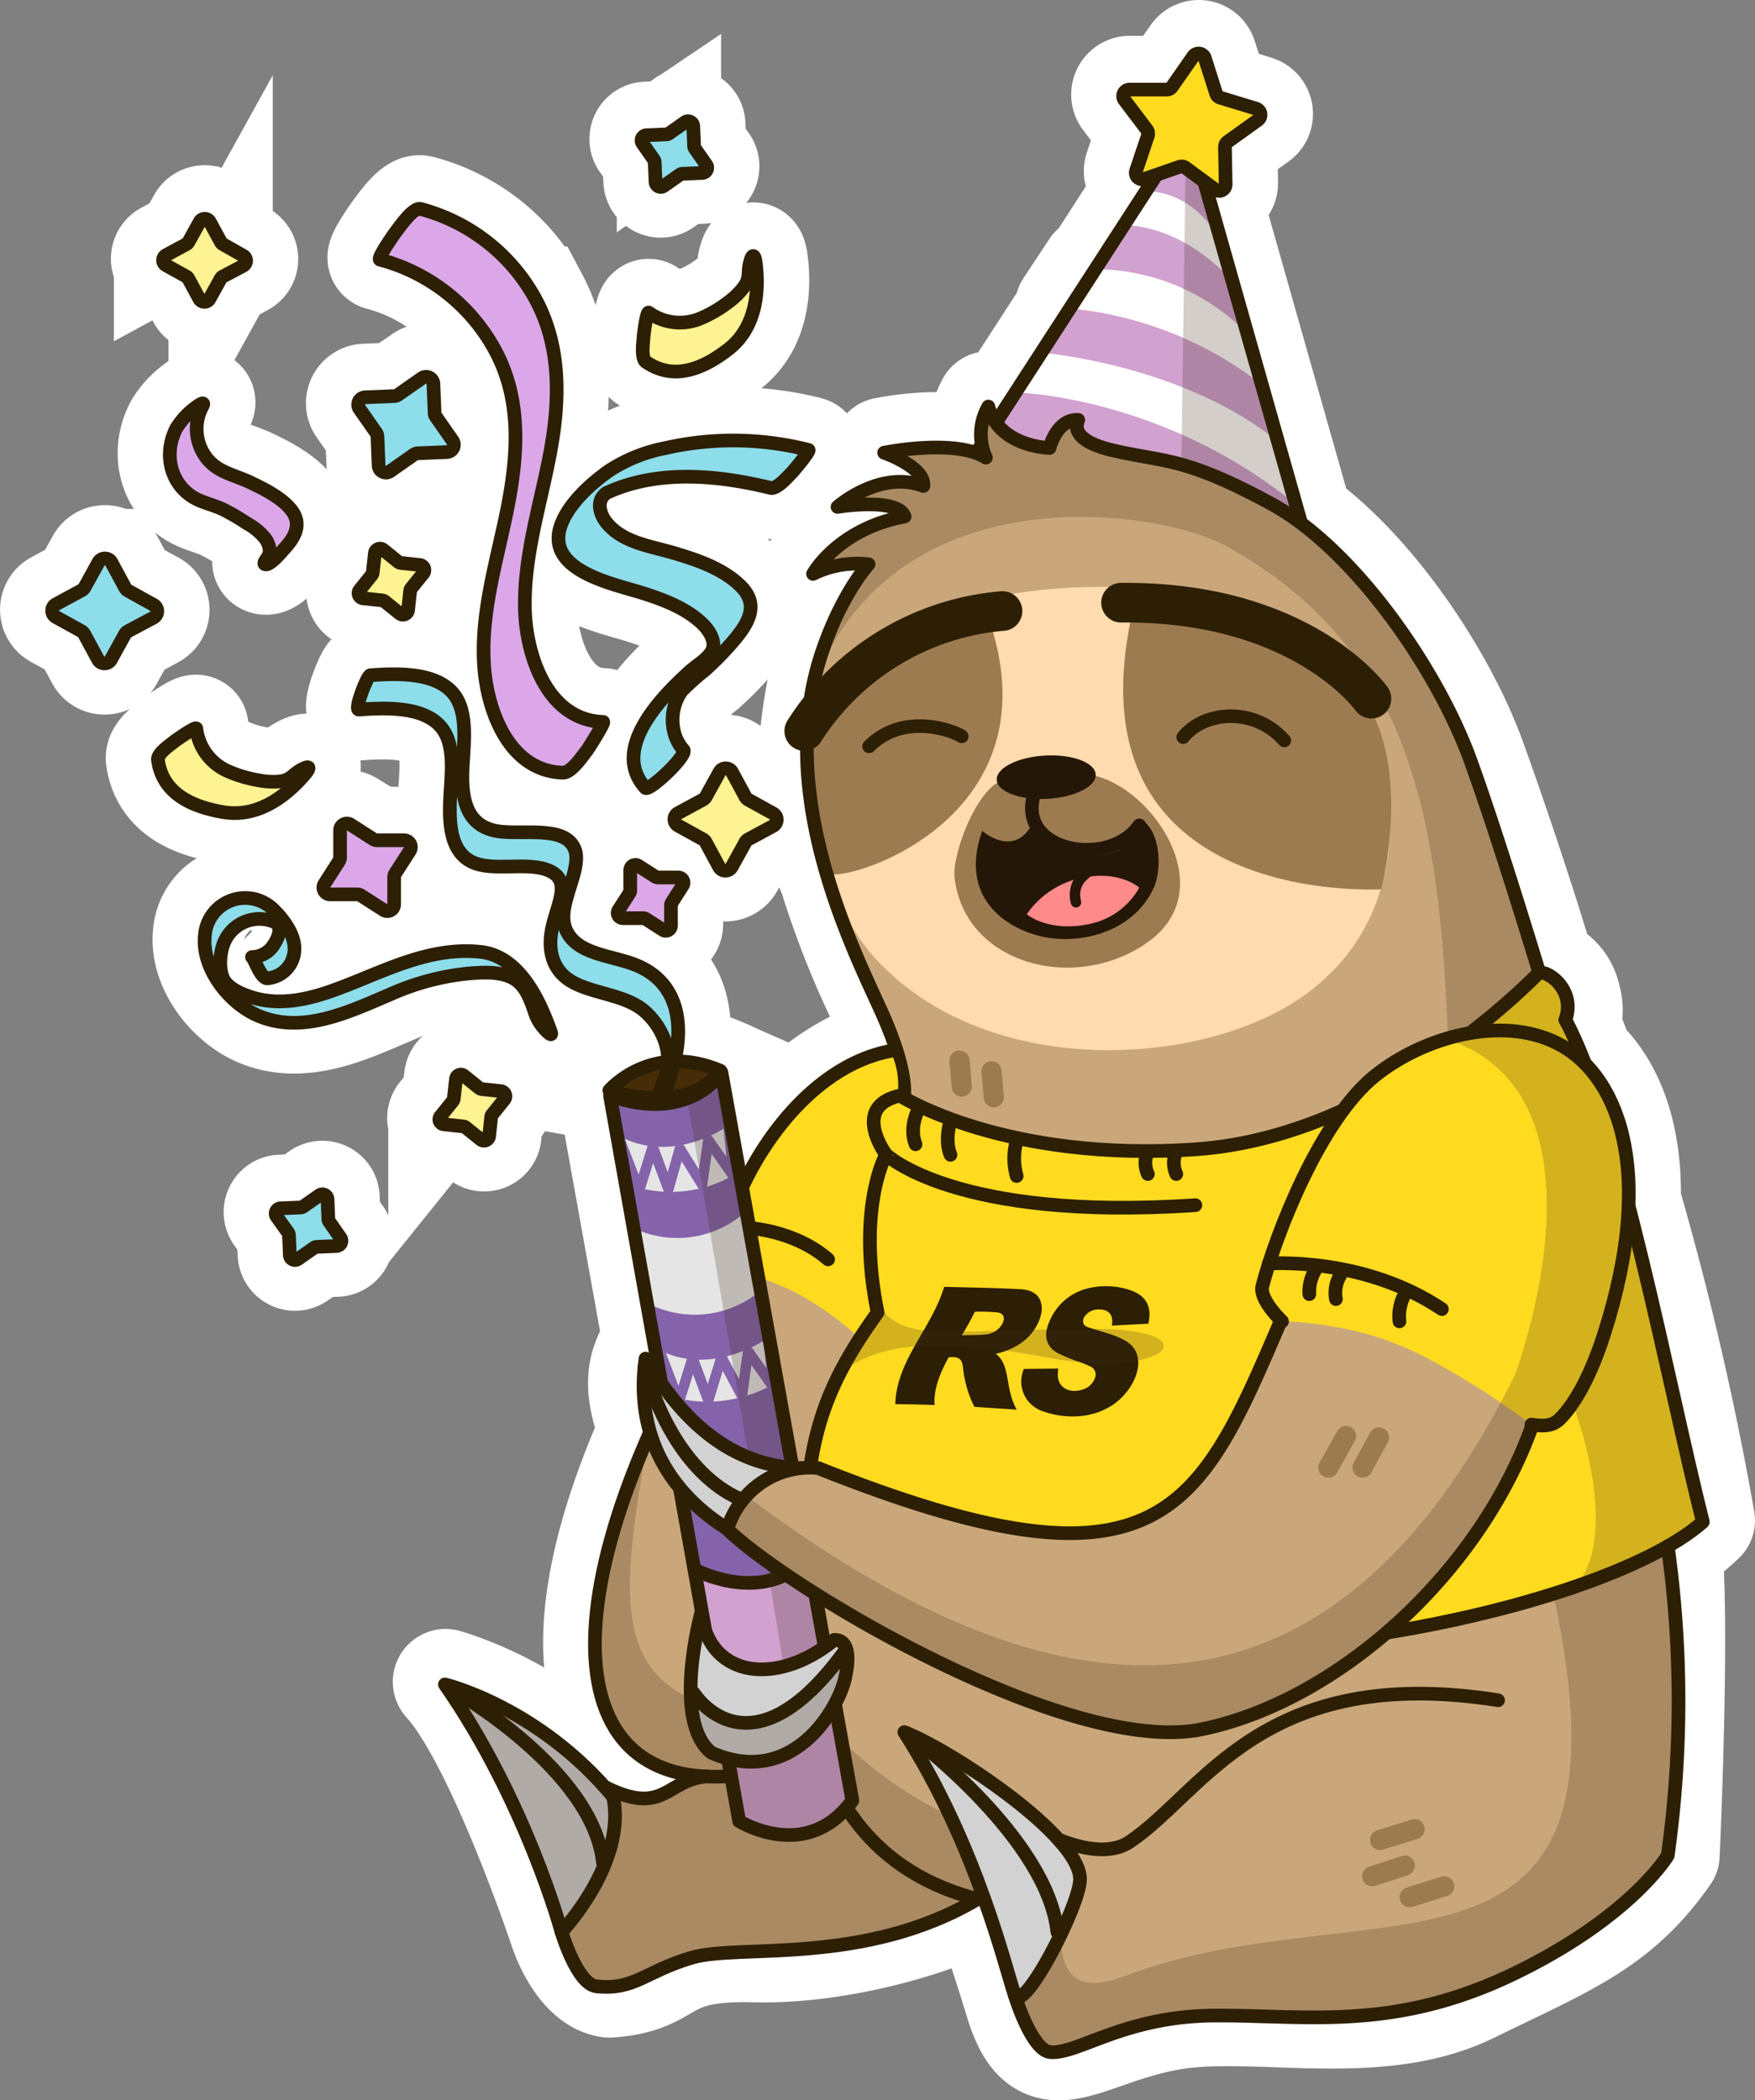 <svg xmlns="http://www.w3.org/2000/svg" viewBox="0 0 336.44 402.58"><rect x="0" y="0" width="336.44" height="402.58" fill="#808080" stroke="none"/><defs><style>.cls-1{isolation:isolate;}.cls-2,.cls-3,.cls-5{fill:#fff;}.cls-2,.cls-3{stroke:#fff;stroke-width:20px;}.cls-13,.cls-15,.cls-18,.cls-2,.cls-20,.cls-21,.cls-22,.cls-24,.cls-25,.cls-26,.cls-27,.cls-28,.cls-7{stroke-linecap:round;}.cls-13,.cls-15,.cls-18,.cls-2,.cls-20,.cls-21,.cls-22,.cls-24,.cls-26,.cls-27,.cls-28,.cls-7{stroke-linejoin:round;}.cls-25,.cls-3{stroke-miterlimit:10;}.cls-4{fill:#d1a1cf;}.cls-6{fill:#3f2719;mix-blend-mode:multiply;opacity:0.23;}.cls-13,.cls-15,.cls-18,.cls-20,.cls-24,.cls-25,.cls-7{fill:none;}.cls-13,.cls-15,.cls-21,.cls-22,.cls-26,.cls-27,.cls-28,.cls-7{stroke:#2d1f04;}.cls-21,.cls-22,.cls-7{stroke-width:2.62px;}.cls-8{fill:#caa77a;}.cls-9{fill:#ffdbaf;}.cls-10{fill:#9d7b51;}.cls-11,.cls-21{fill:#ffdb1f;}.cls-12{fill:#2d1f04;}.cls-13{stroke-width:7.6px;}.cls-14{fill:#251707;}.cls-15,.cls-24{stroke-width:2.6px;}.cls-16{fill:#d2d2d2;}.cls-17{fill:#e5e5e5;}.cls-18{stroke:#8463aa;}.cls-18,.cls-25{stroke-width:2px;}.cls-19{fill:#8463aa;}.cls-20{stroke:#9d7b51;stroke-width:3.87px;}.cls-22{fill:#472d07;}.cls-23{fill:#ff8a8a;}.cls-24,.cls-25{stroke:#251707;}.cls-26{fill:#8dddeb;}.cls-26,.cls-27,.cls-28{stroke-width:2.62px;}.cls-27{fill:#fdf392;}.cls-28{fill:#dba7e8;}</style></defs><g class="cls-1"><g id="Layer_2" data-name="Layer 2"><g id="Layer_2-2" data-name="Layer 2"><g id="sloth_congrats"><g id="outline"><path class="cls-2" d="M326.44,291.43a581.28,581.28,0,0,0-14.22-61.31c.32-13.14-3.55-22.07-9-27.17-.79-2.09-1.53-4-2.22-5.68a17.69,17.69,0,0,1,.05-2.85,8.59,8.59,0,0,0-.32-3.18,7.45,7.45,0,0,0-4.93-5.6h0c-3.15-10.85-9.06-28.5-13.25-40.08-5.7-15.71-19.11-35.8-33.19-46l-18.44-65L233,36.1a1.25,1.25,0,0,0,2-1L234.87,28a1.26,1.26,0,0,1,.52-1l5.78-4.15a1.25,1.25,0,0,0-.36-2.22L234,18.47a1.23,1.23,0,0,1-.83-.81L231,10.87a1.25,1.25,0,0,0-2.22-.33l-4.07,5.83a1.24,1.24,0,0,1-1,.54l-7.12-.05a1.26,1.26,0,0,0-1,2l4.3,5.68a1.28,1.28,0,0,1,.19,1.15l-2.25,6.75A1.25,1.25,0,0,0,219.4,34l2.25-.78L210,51.31l-.49,0-4.94,7.48.55,0L191.18,80.27a9.39,9.39,0,0,1-1.12-2.61c-.2-.28-.34-.37-.51-.34a10.91,10.91,0,0,0-1.24,7.38l-1,1.55c-6.55-2.42-17.74-.09-17.74-.09l.51.34a24.44,24.44,0,0,1,4.4,2.14c1.53,1.07,2.78,2.41,2.6,3.9-8.34-3.16-16.43,3.94-16.43,3.94l.51.34s8.24-1.35,11.59.5a2.37,2.37,0,0,1,.76,1c-12.83,2.43-17.56,11-17.56,11l.5.34a19.33,19.33,0,0,1,9.9-1.88c-8.36,11.39-10.7,30.49-11,37.35s1.39,15.56,3.55,21.8a.42.42,0,0,0,.17.18,171.75,171.75,0,0,0,10.29,26c3.61,7.54,1.33,8.06,1.33,8.06s-16.93,3.09-27.86,24l-3.54-19.68-22.45,3.25,8.88,49.36a3.31,3.31,0,0,0-1.94,2c-2.2,4.82-.48,9.89.93,14-.13.28-.26.57-.38.85h0l0,.1c-8.3,18.92-11.57,35-9.7,46.45,1.41,11.15,7.51,18.19,19.61,18.81-4.23,2.21-8.08,3.84-10.41,3.93a15.31,15.31,0,0,1-7.76-1.62c-11.07-15-30.66-20.39-30.66-20.39-.24.08,0,.33,0,.33C95.58,333.79,107.64,370,107.64,370s3.11,9.64,9.13,10.56c12.83-.82,9-7.28,27.86-6.77s39.9-7.21,41.4-9.27c0,0,.05,0,.06-.05,1.45-1.16,3.46,3.05,5.35,8.18C193,377.4,195,383.82,195,383.88c4.79,15.58,12.17,6.1,29,3,16.26-3,39.77,3.66,58-5.26s28.22-12.54,37.67-26.1c0,0,2-43.21.47-59.19A37.42,37.42,0,0,0,326.44,291.43Z"/><path class="cls-3" d="M98.19,187.15c2.72,1.37,3.59,4.5,4.53,7.17a9.08,9.08,0,0,0,1.9,2.88c.19.2,1.3,1.36,1,.41-2.22-6.29-6.13-14.76-13.69-15.45-10.41-1-19.18,4.31-28.61,7.6-4.72,1.65-9.89,2.67-14.79,1.19-1.93-.57-4.74-1.65-5.7-3.58-1-2.08-.7-5.25.25-7.27a7.34,7.34,0,0,1,9.2-3.78c2,.71,1.26,2.84.27,4.39a5,5,0,0,1-4.24,2.45c.35,0,1.61,4.13,2.94,4.09a5.64,5.64,0,0,0,5.23-5.71c0-2.72-2.05-5.51-3.89-7.33a7.74,7.74,0,0,0-13.29,4.93c-.62,6.28,4.75,13,10.3,15.31,8.45,3.54,17.33-.77,25.09-4.06a48,48,0,0,1,15.73-4.12C93,186.1,95.82,186,98.19,187.15Z"/><path class="cls-3" d="M122.83,113.3c4.14,1.29,8.79,3,11.92,6.13,1.22,1.23,2.63,3.36,1.64,5.15-.83,1.52-3,2.73-4.25,3.89-5.27,4.77-15.19,14.82-8.45,22.27.7.77,8.21-6.27,7.29-7.29-2.72-3-2.71-8.12-.25-11.38a49.36,49.36,0,0,1,4.4-3.91,59,59,0,0,0,5.36-5.48c2.81-3.29,5.15-6.89,1.54-10.54-3.33-3.37-8.43-5.1-12.86-6.41s-9.51-1.94-12.64-5.49c-1.39-1.56-2.56-4.47-.21-6,9.66-4.43,21.1-3.5,31.38-.94,1.25.31,3.45-2.3,4.22-3.07.25-.25,3.48-4.11,3.07-4.22a58.74,58.74,0,0,0-27.46-.34A30.21,30.21,0,0,0,116.67,90c-3.34,2.38-7.1,5.76-8.82,9.57C103.67,108.83,116.94,111.47,122.83,113.3Z"/><path class="cls-3" d="M58.55,148c1-1.23.74-1.56-.67-.82-1.86,1-1.76,1.68-3.55,2.22a10.76,10.76,0,0,1-1.7.17,15.12,15.12,0,0,1-3.35-.34,24.17,24.17,0,0,1-5.71-1.74,10.23,10.23,0,0,1-5.93-8.11c-.07-.48-3.89,2.21-4.15,2.42-.79.64-3.37,2.35-3.21,3.58.9,6.54,6.66,9,12.55,10C49.14,156.49,54.61,152.7,58.55,148Z"/><path class="cls-3" d="M124.39,59.63c-.4-.27-1,4.37-1,4.7-.05,1-.53,4.07.49,4.78,5.43,3.74,11.15,1.17,15.85-2.51,5-3.94,5.95-10.53,5.15-16.59-.21-1.61-.66-1.6-1.06-.06-.52,2,0,2.43-.76,4.11a9.74,9.74,0,0,1-1,1.37,14.9,14.9,0,0,1-2.51,2.25,24,24,0,0,1-5.14,3A10.2,10.2,0,0,1,124.39,59.63Z"/><path class="cls-3" d="M39.49,87.33a9.14,9.14,0,0,1-.68-9.79c.72-1.31-1.26.19-1.49.38a13.68,13.68,0,0,0-3.41,3.7c-2.81,5.18-1.22,11.73,4.5,14.07,1.5.62,3.07,1,4.55,1.74A47.07,47.07,0,0,1,47.41,100a11.89,11.89,0,0,1,3.35,2.75,4.74,4.74,0,0,1,.79,1.53,3.6,3.6,0,0,1,.12,1.46c-.26.82-1.52,2-.74,2.09.94.11,3-2.37,3.48-2.91,2-2.11,3.54-4.67,1.55-7.37-1.81-2.45-5.47-4.25-8.14-5.51C44.76,90.64,41.63,90.21,39.49,87.33Z"/><path class="cls-3" d="M95,67c5,9.37,4.3,19.81,2.32,29.9s-5.2,20-4.52,30.34c.57,8.68,4.78,20.21,15.06,20.56,1.66,0,3.74-3.11,4.65-4.25.29-.37,3.5-5.46,3.11-5.48-10.83-.36-14.87-13-15-22-.16-10.33,3.2-20.31,5-30.39,1.72-9.63,1.86-19.58-2.85-28.43A35.41,35.41,0,0,0,80.63,39.77c-1.4-.36-3.94,3.36-4.65,4.25-.27.34-3.77,5.31-3.12,5.48A35.38,35.38,0,0,1,95,67Z"/><path class="cls-3" d="M76.82,107.63a.9.9,0,0,1-.49-.21l-2.92-2.35a1,1,0,0,0-1.54.63l-.41,3.73a1,1,0,0,1-.2.5l-2.35,2.92a.94.94,0,0,0,.63,1.53l3.73.41a1,1,0,0,1,.49.2l2.92,2.36a1,1,0,0,0,1.54-.64l.41-3.73a1,1,0,0,1,.2-.49l2.36-2.92a1,1,0,0,0-.64-1.54Z"/><path class="cls-3" d="M89.34,215.84l2.92,2.36a1,1,0,0,0,1.54-.64l.4-3.73a.9.9,0,0,1,.21-.49l2.35-2.92a1,1,0,0,0-.63-1.54l-3.73-.4a1,1,0,0,1-.5-.21L89,205.92a.94.94,0,0,0-1.53.63L87,210.28a1,1,0,0,1-.2.49l-2.36,2.93a.94.94,0,0,0,.64,1.53l3.73.41A1,1,0,0,1,89.34,215.84Z"/><path class="cls-3" d="M63.28,171.18h5.2a1.32,1.32,0,0,1,.7.2l4.37,2.81a1.32,1.32,0,0,0,2-1.11v-5.19a1.36,1.36,0,0,1,.2-.71l2.81-4.37a1.31,1.31,0,0,0-1.11-2H72.29a1.28,1.28,0,0,1-.71-.21l-4.37-2.8a1.31,1.31,0,0,0-2,1.1v5.2a1.25,1.25,0,0,1-.21.7l-2.8,4.37A1.32,1.32,0,0,0,63.28,171.18Z"/><path class="cls-3" d="M126.16,167.92a1,1,0,0,1-.53-.15l-3.29-2.11a1,1,0,0,0-1.52.83v3.9a1,1,0,0,1-.15.53l-2.11,3.29a1,1,0,0,0,.83,1.52h3.9a1,1,0,0,1,.53.16l3.29,2.1a1,1,0,0,0,1.52-.83v-3.9a.92.92,0,0,1,.16-.53l2.1-3.29a1,1,0,0,0-.83-1.52Z"/><path class="cls-3" d="M29.42,115.65,24.55,113a1.41,1.41,0,0,1-.55-.56l-2.65-4.89a1.41,1.41,0,0,0-2.47,0l-2.69,4.87a1.44,1.44,0,0,1-.56.56l-4.89,2.64a1.41,1.41,0,0,0,0,2.47l4.87,2.69a1.48,1.48,0,0,1,.55.56l2.65,4.9a1.41,1.41,0,0,0,2.47,0L24,121.33a1.37,1.37,0,0,1,.56-.56l4.89-2.65A1.41,1.41,0,0,0,29.42,115.65Z"/><path class="cls-3" d="M72.1,82.65a1.36,1.36,0,0,1,.26.75L72.58,89a1.41,1.41,0,0,0,2.22,1.09l4.55-3.19a1.43,1.43,0,0,1,.75-.25l5.56-.23a1.41,1.41,0,0,0,1.1-2.21l-3.19-4.56a1.36,1.36,0,0,1-.26-.75l-.22-5.56a1.4,1.4,0,0,0-2.21-1.09L76.32,75.4a1.43,1.43,0,0,1-.75.25L70,75.88a1.41,1.41,0,0,0-1.1,2.21Z"/><path class="cls-3" d="M125.34,30.31a.87.87,0,0,1,.17.51l.16,3.83a1,1,0,0,0,1.52.75l3.14-2.19a1,1,0,0,1,.52-.18l3.82-.15a1,1,0,0,0,.76-1.52l-2.2-3.14a.87.87,0,0,1-.17-.52l-.16-3.82a1,1,0,0,0-1.52-.76l-3.14,2.2a1,1,0,0,1-.52.17l-3.82.16a1,1,0,0,0-.76,1.52Z"/><path class="cls-3" d="M63.12,233.9a1,1,0,0,1-.18-.51l-.15-3.83a1,1,0,0,0-1.53-.75L58.13,231a1,1,0,0,1-.52.18l-3.83.15a1,1,0,0,0-.75,1.53l2.2,3.13a1,1,0,0,1,.17.52l.16,3.83a1,1,0,0,0,1.52.75l3.14-2.2a1,1,0,0,1,.51-.17l3.83-.16a1,1,0,0,0,.75-1.52Z"/><path class="cls-3" d="M135.28,161.14l2.57,4.77a1.38,1.38,0,0,0,2.41,0l2.62-4.74a1.36,1.36,0,0,1,.54-.55l4.77-2.58a1.37,1.37,0,0,0,0-2.4L143.46,153a1.36,1.36,0,0,1-.55-.54l-2.58-4.77a1.37,1.37,0,0,0-2.4,0l-2.62,4.74a1.36,1.36,0,0,1-.54.55L130,155.57a1.38,1.38,0,0,0,0,2.41l4.74,2.62A1.36,1.36,0,0,1,135.28,161.14Z"/><path class="cls-3" d="M31.84,50.57l3.84,2.13a1,1,0,0,1,.44.44L38.21,57a1.11,1.11,0,0,0,1.95,0l2.13-3.85a1.07,1.07,0,0,1,.44-.43l3.86-2.1a1.1,1.1,0,0,0,0-1.94l-3.85-2.13a1.07,1.07,0,0,1-.43-.44l-2.1-3.86a1.1,1.1,0,0,0-1.94,0l-2.13,3.84a1,1,0,0,1-.44.44l-3.86,2.09A1.11,1.11,0,0,0,31.84,50.57Z"/><path class="cls-3" d="M138.1,205a21,21,0,0,0-8.73-1.78c1.89-8.24.13-15-6.58-18.17-4.65-2.2-11.56-2-14-6.66-1.38-2.63-.45-5.52.67-9.07.66-2.08,1.34-4.39,1-6.14-1.13-5.12-8.84-3.6-13.89-4-6.88-.51-8.11-5.82-7.81-12.12C89,141.54,90,135.39,86.33,132c-3.4-3.18-9.43-3.27-15.26-2.83-.61.05-3.14,6.66-2.2,6.58,5.73-.43,11.69-.38,15.06,2.72,3.77,3.47,2.47,9.85,2.32,15.49-.12,4.47.39,9.12,4.2,11,4,2,10.55-.11,14.73,1.64,4.92,2.07,1.1,7.22.46,12.24-.61,4.74,1.32,8,5.07,9.64,4.13,1.84,9.31,2.17,12.68,4.95a12.85,12.85,0,0,1,4.69,9.89,18,18,0,0,0-11.27,5.48S132.93,211.56,138.1,205Z"/></g><g id="sloth"><polyline class="cls-4" points="187.27 86.58 227.82 24.01 249.58 100.71"/><path class="cls-5" d="M209.46,51.6l-4.94,7.48a70.61,70.61,0,0,1,36.64,14.09l-2.84-10A41,41,0,0,0,209.46,51.6Z"/><path class="cls-5" d="M199.61,67.6l-4.94,7.62s27.88.54,53.45,21.22l-4.24-12.68C225.43,69.63,199.61,67.6,199.61,67.6Z"/><path class="cls-5" d="M220.23,36.7l-3.81,6.53s9.21-.11,18.66,9.42l-2.27-8.44C227.22,36.33,220.23,36.7,220.23,36.7Z"/><polyline class="cls-6" points="226.36 96.74 227.41 22.89 249.17 99.6"/><polyline class="cls-7" points="187.26 86.66 227.81 24.08 249.57 100.78"/><path class="cls-8" d="M107.64,369.1s1.65,10.62,9.13,11.77c12.83-.82,9-7.28,27.86-6.77s40.11-7.28,41.43-9.3c2.82-2.42,7.81,15.89,9.86,21.42,4.25,11.45,10.07,4.16,28.17.81,16.26-3,39.78,3.66,58-5.26s28.21-12.53,37.66-26.1c3.6-26.78,1.12-57.67-1.19-71.89-15.36-18.27-91.78-26.26-91.78-26.26L156,280.1l-17.88,58.17s-6.9,6.19-14.56,6.48-11.13-4.2-11.13-4.2Z"/><path class="cls-6" d="M107.84,368.89s1.65,10.62,9.14,11.77c12.82-.82,9-7.28,27.85-6.77s40.11-7.28,41.43-9.3C187,364,209,353,203.86,353c-28.35,0-48.31-25.61-48.31-25.61s-24.13,16.87-31.79,17.17-11.13-4.2-11.13-4.2Z"/><path class="cls-6" d="M215.86,378.68c-8.15,3.08-12.44,1.32-12.5-7.9.24,1.15-8.65,12.46-8.37,13.37,4.79,15.58,12.17,6.1,29,3,16.26-3,39.77,3.66,58-5.26s28.22-12.53,37.67-26.1c2.9-21.64,1.84-45.94.11-62,0,0-15.66,10.6-22,11.73C315.38,386.93,262.65,361,215.86,378.68Z"/><path class="cls-8" d="M173.36,223.12c19.46,7.13,81.7,6,100.62-2.44,8.33-3.72,27.86-8.49,23.63-27.82-1.76-8-9.8-32.39-15.1-47-6.39-17.61-22.46-40.73-38.32-49.32s-19.92-8-28.76-9.85c-2.05-.44-9.91-1.93-8.14-6.17-4.14-.22-5.51,5.37-5.51,5.37s-9.66-.16-11.72-7.93a10.73,10.73,0,0,0-.48,9.78c-6-3.75-19.51-.94-19.51-.94s8,2.77,7.52,6.38c-8.34-3.16-16.43,3.94-16.43,3.94S172.65,95.2,174,98.93c-12.83,2.43-17.56,11-17.56,11a19.33,19.33,0,0,1,10.65-1.82s-4.92,5.23-8.83,16.57c-9.16,26.61,5.12,55.68,11.06,68.67,4.15,9.07,4.68,14,4.62,16.08C173.92,210.39,168.4,221.3,173.36,223.12Z"/><path class="cls-6" d="M278.06,217.89c8.33-3.73,23.27-6,19-25.37-1.76-8-9.79-32.39-15.1-47-6.38-17.61-22.46-40.73-38.31-49.32s-19.92-8-28.76-9.85c-2.06-.44-9.91-1.93-8.15-6.17-4.13-.22-5.5,5.37-5.5,5.37s-9.66-.16-11.73-7.92a10.67,10.67,0,0,0-.47,9.77c-6-3.75-19.51-.94-19.51-.94s7.94,2.77,7.51,6.39c-8.34-3.17-16.43,3.93-16.43,3.93s11.49-1.89,12.86,1.85c-12.83,2.42-17.56,11-17.56,11a19.25,19.25,0,0,1,10.65-1.81l-9.5,20.79c16.55-38,65.23-31.1,78.19-23.84C274.19,126.55,277.09,162.88,278.06,217.89Z"/><path class="cls-8" d="M147.6,234.13c-41.07,60.18-44.86,107.83-9,106.39.28,0,17.39-42.87,34.14-88.78C175.33,244.54,147.6,234.13,147.6,234.13Z"/><path class="cls-6" d="M124.3,275.25c-15.45,37.81-15.08,67.65,14.86,65.28.4-5.4-7.5-6.16-7.12-15.11C117.91,318.51,119.24,303.76,124.3,275.25Z"/><path class="cls-7" d="M147.6,234.13c-41.39,60.66-44.92,108.59-8.17,106.35"/><path class="cls-9" d="M159.35,141.93c7.49-17.37,18-29.44,52.43-29.45,17.19,0,42.93,8.41,49.65,20.58,2.25,4.07,14.87,38-10.67,57.2-19,14.22-60.42,17.1-82.35-5.89C157.91,173.36,155.62,157.13,159.35,141.93Z"/><path class="cls-10" d="M195.6,149.59c-6.8-3.41-13.15,13.63-12.61,18.56,1.88,16.92,23.48,22.31,37.25,12.29,16.21-11.78-4.42-36.22-16.25-31.48"/><path class="cls-10" d="M156.43,141.12c-3,7-.22,18.45,2.44,26.12.89,2.56,42.32-8.5,31.51-46.05-.47-1.62-14.9-.51-25.69,8.18A32.36,32.36,0,0,0,156.43,141.12Z"/><path class="cls-10" d="M216.87,118.35c-11.84,55.87,47.92,52.09,47.92,52.09s6.14-23.29-3.6-36.93c-.91-1.28-12-12.38-18.82-15.74C231.81,112.59,218.92,111.05,216.87,118.35Z"/><path class="cls-7" d="M173.19,210.79s1.49-4.41-4.45-17.4-20.23-42.06-11.06-68.67c3.9-11.34,8.83-16.57,8.83-16.57A19.3,19.3,0,0,0,155.86,110s4.73-8.61,17.56-11c-1.37-3.73-12.86-1.84-12.86-1.84S168.65,90,177,93.15c.43-3.61-7.51-6.38-7.51-6.38S183,84,189,87.71a10.75,10.75,0,0,1,.47-9.78c2.07,7.77,11.73,7.93,11.73,7.93s1.37-5.59,5.5-5.37c-1.76,4.24,6.09,5.73,8.15,6.17,8.84,1.89,12.91,1.27,28.76,9.85s31.93,31.71,38.31,49.32,15.86,49.54,15.86,49.54"/><path class="cls-11" d="M170.66,201.45s-25.92,4.71-34.31,42.09c15.47-.22,28.45,13.06,28.45,13.06s-11.81,15-10.11,47.16c28.47,16,122.6,20.09,171.75-12.05C317.69,243,306.87,212,300.7,196.9c1.69-9.29-4.94-11-4.94-11s-25.25,25-57.19,32.71c-26.47,6.37-55.93-1.14-66.47-9A14.64,14.64,0,0,0,170.66,201.45Z"/><g id="Layer_2-3" data-name="Layer 2"><g id="Layer_2-2-2" data-name="Layer 2-2"><path class="cls-12" d="M181,246.65c5.61.15,10.3.21,14.73.47,3.71.21,4.48,2.83,3.71,5.33-1.09,3.43-3.88,5.74-7.76,6.85-.2.06-.41.09-.77.19,2.91,2.25,1.68,6.65,4,10.7l-8.11-.53a21.22,21.22,0,0,1-2.18-7.48c-.13-1.32-.52-2.33-2.77-2-1.55,2.86-2.87,5.84-2.7,9.13-2.57-.1-4.93-.15-7.52-.17C171.89,260.63,178.61,254.63,181,246.65Zm5.88,4.78a49.63,49.63,0,0,1-2.5,4.51c1.61-.06,3.1,0,4.65-.17a4,4,0,0,0,3.1-2c.62-1.15.33-2.07-1-2.22C189.7,251.42,188.26,251.39,186.83,251.43Z"/><path class="cls-12" d="M220.15,253.72l-7,.37c.34-2-.54-3.06-2.32-3.1a3.24,3.24,0,0,0-3.1,1.67c-.34,1.13.24,1.55,1,1.79,1.44.46,2.95.89,4.46,1.39a15.25,15.25,0,0,1,2.41,1.07c4.9,2.62,2.23,9.49-2.51,12.52a13.18,13.18,0,0,1-5.1,1.89,16.51,16.51,0,0,1-7.92-.77,6,6,0,0,1-3.79-8.16l6.57-.07c0,.48-.08.91-.06,1.33.06,2.32,2.22,3.51,4.7,2.7a3.54,3.54,0,0,0,2.4-2.18,1.69,1.69,0,0,0-.78-2.21,19.54,19.54,0,0,0-2.11-.88,34.38,34.38,0,0,1-4.23-1.72c-2.42-1.36-2.73-3.58-1.55-6.16a10.7,10.7,0,0,1,6.65-6.07,14.55,14.55,0,0,1,8.64.11C219.54,248.24,220.92,250.2,220.15,253.72Z"/></g></g><path class="cls-13" d="M214.91,115.52c34.84-.33,48,18.4,48,18.4"/><path class="cls-13" d="M192.18,117.12a50,50,0,0,0-38,23"/><path class="cls-14" d="M191.08,149.47c-.1-2.29,4.06-4.37,9.3-4.65s9.56,1.36,9.67,3.65-4.06,4.37-9.29,4.65S191.19,151.76,191.08,149.47Z"/><path class="cls-15" d="M226.82,141.3c4-5.05,13.66-5.88,19.39.63"/><path class="cls-15" d="M166.6,143.06c6.63-6.63,16.21-3,17.77-1.92"/><path class="cls-6" d="M281.81,198s10.88-7.94,12.6-10.27c1.88-2.55,7.07,1.11,6.6,6.94s1,4.15,1.49,7.84C294.35,194.44,281.81,198,281.81,198Z"/><path class="cls-7" d="M300.09,195.49c2.19-6.06-4.08-10-5.25-8.85-7,7-33.41,31.32-65.33,33.63-36.91,2.66-57-10.27-57-10.27-9.46,2.11-2.67,11.27-2.67,11.27S183,234.13,229.16,231"/><path class="cls-7" d="M171.54,201.29c-17.61,2.84-29.33,23-32.11,34.1,4.4-.55,13.31.75,19.32,6"/><path class="cls-6" d="M301.43,268.92s9.66,24.44.66,35.15c8-3,16.37-4.77,24.35-12.36-2.23-12.31-11.89-53.92-14.52-61.68C312.11,250.92,301.43,268.92,301.43,268.92Z"/><path class="cls-7" d="M300.09,195.49c10.46,19.48,19.75,70.12,26.35,96.22-20.14,18-111.12,38.47-171.75,12.05-1.43-26.14,3-37.49,13.55-52.18-4-19.65,1.41-29.82,1.41-29.82"/><path class="cls-16" d="M173.36,332c8.51,8.54,19.6,46.11,21.14,50.29s11.14-17.23,12.55-22.07S181.37,334,173.36,332Z"/><path class="cls-7" d="M173.36,332c14,21.78,19.6,46.11,21.14,50.29s12.52-17,12.55-22.07C207.1,351.73,181.84,335.22,173.36,332Z"/><path class="cls-16" d="M85.29,322.86c10.29,11.2,22.35,47.45,22.35,47.45s9.06-5.18,10.16-24.33C107.23,328.89,85.29,322.86,85.29,322.86Z"/><path class="cls-6" d="M85.34,322.53c10.3,11.2,22.35,47.45,22.35,47.45s9.06-5.18,10.16-24.33C107.28,328.56,85.34,322.53,85.34,322.53Z"/><path class="cls-7" d="M85.29,322.86c15.6,22.43,22.35,47.45,22.35,47.45s12.55-13.21,9.9-25.93C103.18,327.12,85.29,322.86,85.29,322.86Z"/><path class="cls-7" d="M203,352.65c.32,0,8.42,3.83,13.54.4,14.19-9.48,25.41-34.26,70.64-27.16"/><path class="cls-6" d="M167.87,248.93c4.5,8.92,12.56,5.84,40.5,5.78,24.19-.37,16.13,9.61-6.49,5.7-12.23-2.23-32.26-5.7-41.22,3.42C163.47,257.72,166,256.45,167.87,248.93Z"/><path class="cls-7" d="M319.71,296.39a213.26,213.26,0,0,1,0,59.28s-6.86,11.56-28.88,22.35c-23.33,11.43-39.93,8.22-57.94,8.31-17.42.08-26.34,7.51-31.57,7-3.61-.36-6.82-11-6.82-11"/><path class="cls-7" d="M187.4,364c-21.71,12.88-45.7,8.58-54.72,11.22s-11,6.28-18.33,5.51c-3.74-.39-6.71-10.46-6.71-10.46"/><path class="cls-7" d="M115.91,342.49c11.58,5.82,11.82-1.52,19.72-2"/><path class="cls-7" d="M155.38,298s-11.46,54.26,31.3,65.82"/><path class="cls-17" d="M117.91,210.23l24.76,139.06s12.89,8.11,21.7-3.94L139.26,205.78S133.15,215.64,117.91,210.23Z"/><polyline class="cls-18" points="119.88 228.17 119.06 219.16 122.53 228.17 125.13 219.83 128.14 227.91 130.33 220.15 134.6 227.04 135.78 218.51 140.65 225.45 139.66 215.9 141.14 223.72"/><polyline class="cls-18" points="127.52 268.66 126.7 259.65 130.16 268.66 132.77 260.32 135.78 268.39 138.31 260.16 142.23 267.53 143.42 259 148.29 265.93 147.3 256.38 148.77 264.2"/><path class="cls-19" d="M116.81,209l1.3,8.48c10.66,6,21-1.42,21-1.42l-1.19-8S129.05,214.87,116.81,209Z"/><path class="cls-19" d="M120.1,227l1.36,8.4A19.57,19.57,0,0,0,142,233.06l-1.19-8S132.29,231.16,120.1,227Z"/><path class="cls-19" d="M124.39,249.91l1.3,8.48c10.66,6,21.61-2,21.61-2l-1.68-8.85A19.6,19.6,0,0,1,124.39,249.91Z"/><path class="cls-19" d="M126.13,266.76l7.29,34.33c11.21,7.84,21.44-2.28,21.44-2.28l-5.72-34S138.68,272,126.13,266.76Z"/><path class="cls-4" d="M134.4,308.93l1.91,10.72c9.4,10.07,22.26,5.19,22.26,5.19l-1.19-8S143.4,321.07,134.4,308.93Z"/><path class="cls-4" d="M133.35,300.7l.22,1.22c9.39,10.06,22.25,5.18,22.25,5.18l-1.19-8S146.32,307.6,133.35,300.7Z"/><path class="cls-4" d="M133.35,302.33l8.29,46.35c11.59,8.36,21.21-3.47,21.21-3.47l-8.22-44.51S146.32,309.23,133.35,302.33Z"/><path class="cls-4" d="M138.68,328.89l1.91,10.72c9.4,10.06,22.26,5.18,22.26,5.18l-1.19-8S147.68,341,138.68,328.89Z"/><path class="cls-7" d="M134,301.23s13.16,6.61,21.37-3.23"/><path class="cls-6" d="M141.7,349.06c2,1.27,10.58,8.38,21.84-4.15l-25.1-139.56a13.92,13.92,0,0,1-6.78,5.05s18.78,108,19.11,113.09C134.22,328,141.7,349.06,141.7,349.06Z"/><path class="cls-7" d="M116.94,210,141.7,349.06s12.89,8.11,21.7-3.94L138.3,205.56S132.19,215.41,116.94,210Z"/><path class="cls-16" d="M134.4,309.54s-5.64,21,2,27c15.57,6.81,24.28-8.34,25.6-14.28s-.29-7.44-2.07-7.35C149.22,323.66,136.14,322.11,134.4,309.54Z"/><path class="cls-6" d="M133,322.53s-4.08,7.23,3.6,13.25c15.56,6.82,25.43-8.41,25.43-19.39C155.32,330.23,134.77,335.1,133,322.53Z"/><path class="cls-7" d="M134.4,309.29s-5.64,20.64,2,26.67c15.57,6.81,24.28-8.34,25.6-14.28s-.29-7.43-2.07-7.35C149.22,323.08,136.14,321.86,134.4,309.29Z"/><g id="left_paw"><path class="cls-16" d="M139.88,293.27s-20.19-12.63-16.13-32.86c10,12.63,19,21.41,30.41,20.23"/><path class="cls-7" d="M144.28,295.54s-24.21-9.12-20.53-35.13c8.09,13.91,18,20.57,29.48,21"/><path class="cls-7" d="M149.14,288.84c-10,.13-20.42-8.94-25.58-26.8"/><path class="cls-8" d="M246.24,253.72C225.88,301,212.16,302,157.88,281.43c-8.42-1.9-15.56,1.11-18,11.84,11.34,11.15,65,43.46,90.51,38.18s52.84-29.29,63.19-57.91c0,0,7-10.52-15.74-24.55C257.53,236.44,246.24,253.72,246.24,253.72Z"/><line class="cls-20" x1="258.04" y1="275.25" x2="254.65" y2="281.3"/><line class="cls-20" x1="264.35" y1="275.52" x2="261.21" y2="281.3"/><line class="cls-20" x1="190.09" y1="205.35" x2="190.51" y2="210.32"/><line class="cls-20" x1="183.94" y1="203.3" x2="184.37" y2="208.27"/><line class="cls-20" x1="271.19" y1="350.61" x2="264.57" y2="352.68"/><line class="cls-20" x1="276.86" y1="361.57" x2="270.24" y2="363.64"/><line class="cls-20" x1="269.31" y1="357.58" x2="263.06" y2="359.63"/><path class="cls-11" d="M244.76,253.15s-3.42-4.07-2.76-6.62c2.5-9.75,11.08-31.94,21.64-40.37,9.24-7.37,24-11.56,34.75-6.27,11.23,5.52,19.52,23.45,9.06,56-2.21,6.89-8.34,16-8.34,16a4.27,4.27,0,0,1-4.52,1.94,154,154,0,0,0-20.82-13.42C267.7,257.27,259.6,253.79,244.76,253.15Z"/><path class="cls-7" d="M243.26,242.2s18-1.44,33.15,8.72"/><path class="cls-7" d="M251,248.05a8.17,8.17,0,0,1,1.16-4.65"/><path class="cls-7" d="M256.1,249a6.54,6.54,0,0,1,.82-4.54"/><path class="cls-7" d="M268.28,253.27a8.75,8.75,0,0,1,1.4-5.82"/><path class="cls-6" d="M290.44,263.47c-39,78.88-95.94,62-147.75,22.93-1,1.28-3.42,4.05-2.81,7.7,11.34,11.15,65,43,90.51,37.71s52.84-29.28,63.19-57.9c0,0,5.23,1.34,10.57-9,.65-1.25,19.6-42.49-3.36-64.13-5.31-2.68-16.78-4.53-23.71-1.67C310.76,209.71,290.44,263.47,290.44,263.47Z"/><path class="cls-7" d="M245.49,253.27c-15.75,36.75-23.17,54.24-88.68,28.11a16.58,16.58,0,0,0-17.38,11.73c11.34,11.15,65.42,43.62,91,38.34s52.84-29.29,63.19-57.91"/><path class="cls-7" d="M245.77,253.27s-4.43-4.19-3.77-6.74c2.5-9.75,11.08-31.94,21.64-40.37,9.24-7.37,24-11.56,34.75-6.27,11.23,5.52,19.52,23.45,9.06,56-2.21,6.89-5.17,12.82-8.34,16-1.05,1.07-2.31,1.68-5.53,1.17"/></g><path class="cls-7" d="M133,324.53s10.63,17.2,29-8.14"/><path class="cls-7" d="M87,324.07s26.75,15.17,28.6,33"/><path class="cls-7" d="M175.22,333.21s25.62,19.3,27.48,37.1"/><path class="cls-7" d="M176.22,212.33s-2.07,3.52-.71,7"/><path class="cls-7" d="M182.21,214.87s-1.19,3.57,0,6.48"/><path class="cls-7" d="M194.9,218.66a12.35,12.35,0,0,0,0,6.75"/><path class="cls-7" d="M220.05,220.72a5.19,5.19,0,0,0,0,4.31"/><path class="cls-7" d="M225.5,220.72a5.19,5.19,0,0,0,0,4.31"/><path class="cls-21" d="M233,36.37l-5.73-4.22a1.25,1.25,0,0,0-1.15-.18L219.4,34.3a1.25,1.25,0,0,1-1.6-1.58L220.05,26a1.28,1.28,0,0,0-.19-1.15l-4.3-5.68a1.25,1.25,0,0,1,1-2l7.12,0a1.24,1.24,0,0,0,1-.54l4.07-5.83a1.25,1.25,0,0,1,2.22.33l2.16,6.79a1.24,1.24,0,0,0,.83.82l6.81,2.07a1.25,1.25,0,0,1,.36,2.21l-5.78,4.15a1.23,1.23,0,0,0-.52,1l.13,7.11A1.25,1.25,0,0,1,233,36.37Z"/><path class="cls-22" d="M116.81,209s8-9.39,21.29-3.77C131.3,214.21,116.81,209,116.81,209Z"/><path class="cls-14" d="M197.71,158.26c-3.55,6.06-9.22,1.17-9.42,1-4.86,13.67,5.86,19.4,12.62,20.48,7,1.12,16.53-1.34,20.29-9.62,1.47-3.25,1.47-10.49-2.32-13-.21-.14-3.38,5.39-4.37,5.84C209.15,165.39,199.54,163.46,197.71,158.26Z"/><path class="cls-23" d="M196.84,175.23s4.27,3.7,12.48,1.77a14.14,14.14,0,0,0,9.08-6.86s-3.1-2.85-9.19-2.16A17,17,0,0,0,196.84,175.23Z"/><path class="cls-24" d="M198.11,152.67c-2.8,10.77,14.74,13.69,20.29,5.52"/><path class="cls-25" d="M210.27,166.25s-5.26,1.79-4,6.7"/></g><g id="Confetti"><path class="cls-26" d="M51.22,187.52a5.64,5.64,0,0,0,5.23-5.71c0-2.72-2.05-5.51-3.89-7.33a7.74,7.74,0,0,0-13.29,4.93c-.62,6.28,4.75,13,10.3,15.31,8.45,3.54,17.33-.77,25.09-4.06a48.28,48.28,0,0,1,15.73-4.12c2.58-.17,5.43-.31,7.8.88,2.72,1.37,3.59,4.5,4.53,7.17a9.08,9.08,0,0,0,1.9,2.88c.19.2,1.3,1.36,1,.41-2.22-6.29-6.13-14.76-13.69-15.45-10.41-1-19.18,4.31-28.61,7.6-4.72,1.65-9.89,2.67-14.79,1.2-1.93-.58-4.74-1.66-5.7-3.59s-.7-5.25.25-7.27a7.35,7.35,0,0,1,9.2-3.78c2,.71,1.26,2.84.27,4.39a5,5,0,0,1-4.24,2.46c.35,0,1.61,4.12,2.94,4.08Z"/><path class="cls-26" d="M155,86.24a58.74,58.74,0,0,0-27.46-.35,30.21,30.21,0,0,0-10.86,4.39c-3.34,2.38-7.1,5.76-8.82,9.57-4.18,9.25,9.09,11.89,15,13.72,4.14,1.29,8.79,3,11.92,6.13,1.22,1.23,2.63,3.36,1.64,5.15-.83,1.52-3,2.74-4.25,3.9-5.27,4.76-15.19,14.81-8.45,22.26.7.77,8.21-6.27,7.29-7.29-2.72-3-2.71-8.12-.25-11.37a49.34,49.34,0,0,1,4.4-3.92,59,59,0,0,0,5.36-5.48c2.81-3.29,5.15-6.89,1.54-10.54-3.33-3.37-8.43-5.1-12.86-6.41s-9.51-1.94-12.64-5.48C115.14,99,114,96,116.32,94.46,126,90,137.42,91,147.7,93.52c1.25.32,3.45-2.3,4.22-3.07.25-.25,3.48-4.11,3.07-4.21Z"/><path class="cls-27" d="M30.28,145.67c.9,6.54,6.66,9,12.55,10,6.31,1.07,11.78-2.72,15.72-7.39,1-1.24.74-1.57-.67-.82-1.86,1-1.76,1.67-3.55,2.21a10.76,10.76,0,0,1-1.7.17,15.73,15.73,0,0,1-3.35-.33,24.67,24.67,0,0,1-5.71-1.75,10.23,10.23,0,0,1-5.93-8.11c-.07-.47-3.89,2.21-4.15,2.42-.79.64-3.37,2.35-3.21,3.58Z"/><path class="cls-27" d="M123.86,69.38c5.43,3.74,11.15,1.17,15.85-2.5,5-3.94,5.95-10.54,5.15-16.6-.21-1.6-.66-1.6-1.06-.06-.52,2,0,2.43-.76,4.11a9.74,9.74,0,0,1-1,1.37A14.9,14.9,0,0,1,139.51,58a24,24,0,0,1-5.14,3,10.23,10.23,0,0,1-10-1.08c-.4-.28-1,4.36-1,4.69-.05,1-.53,4.07.49,4.78Z"/><path class="cls-28" d="M33.91,81.89C31.1,87.07,32.69,93.62,38.41,96c1.5.62,3.07,1,4.55,1.74a45.11,45.11,0,0,1,4.45,2.62,11.69,11.69,0,0,1,3.35,2.74,4.69,4.69,0,0,1,.79,1.54,3.55,3.55,0,0,1,.12,1.45c-.26.82-1.52,2-.74,2.09.94.11,3-2.36,3.48-2.91,2-2.11,3.54-4.67,1.55-7.37-1.81-2.45-5.47-4.25-8.14-5.51-3.06-1.44-6.19-1.87-8.33-4.75a9.13,9.13,0,0,1-.68-9.78c.72-1.32-1.26.18-1.49.37a14,14,0,0,0-3.41,3.7Z"/><path class="cls-28" d="M72.86,49.77A35.38,35.38,0,0,1,95,67.3c5,9.37,4.3,19.81,2.32,29.9s-5.2,20-4.52,30.34c.57,8.68,4.78,20.22,15.06,20.56,1.66.06,3.74-3.11,4.65-4.25.29-.37,3.5-5.46,3.11-5.48-10.83-.36-14.87-13-15-22-.16-10.33,3.2-20.32,5-30.4,1.72-9.63,1.86-19.58-2.85-28.43A35.37,35.37,0,0,0,80.63,40.05c-1.4-.37-3.94,3.35-4.65,4.25-.27.34-3.77,5.3-3.12,5.47Z"/><path class="cls-27" d="M71.46,109.71l.41-3.73a1,1,0,0,1,1.54-.64l2.92,2.35a.9.9,0,0,0,.49.21l3.73.4a1,1,0,0,1,.64,1.54l-2.36,2.92a1,1,0,0,0-.2.5L78.22,117a1,1,0,0,1-1.54.64l-2.92-2.35a.9.9,0,0,0-.49-.21l-3.73-.4a1,1,0,0,1-.63-1.54l2.35-2.92A1,1,0,0,0,71.46,109.71Z"/><path class="cls-27" d="M87,210.55l.41-3.73a.94.94,0,0,1,1.53-.63l2.92,2.35a1,1,0,0,0,.5.21l3.73.4a1,1,0,0,1,.63,1.54l-2.35,2.92a.9.9,0,0,0-.21.49l-.4,3.73a1,1,0,0,1-1.54.64l-2.92-2.35a.9.9,0,0,0-.49-.21l-3.73-.41a.94.94,0,0,1-.64-1.53l2.36-2.92A1,1,0,0,0,87,210.55Z"/><path class="cls-28" d="M65.19,164.35v-5.2a1.31,1.31,0,0,1,2-1.1l4.37,2.8a1.28,1.28,0,0,0,.71.21h5.19a1.31,1.31,0,0,1,1.11,2l-2.81,4.37a1.39,1.39,0,0,0-.2.71v5.19a1.31,1.31,0,0,1-2,1.11l-4.37-2.8a1.25,1.25,0,0,0-.7-.21h-5.2a1.31,1.31,0,0,1-1.1-2l2.8-4.37A1.31,1.31,0,0,0,65.19,164.35Z"/><path class="cls-28" d="M120.82,170.66v-3.9a1,1,0,0,1,1.52-.83l3.29,2.11a1,1,0,0,0,.53.15h3.9a1,1,0,0,1,.83,1.51l-2.1,3.29a.92.92,0,0,0-.16.53v3.91a1,1,0,0,1-1.52.83l-3.29-2.11a1,1,0,0,0-.53-.16h-3.9a1,1,0,0,1-.83-1.52l2.11-3.28A1,1,0,0,0,120.82,170.66Z"/><path class="cls-26" d="M16.19,112.64l2.69-4.87a1.41,1.41,0,0,1,2.47,0L24,112.67a1.41,1.41,0,0,0,.55.56l4.87,2.69a1.41,1.41,0,0,1,0,2.47L24.52,121a1.37,1.37,0,0,0-.56.56l-2.69,4.87a1.41,1.41,0,0,1-2.47,0l-2.65-4.9a1.48,1.48,0,0,0-.55-.56l-4.87-2.69a1.4,1.4,0,0,1,0-2.46l4.89-2.65A1.37,1.37,0,0,0,16.19,112.64Z"/><path class="cls-26" d="M76.32,75.67l4.56-3.19a1.41,1.41,0,0,1,2.21,1.1l.22,5.55a1.36,1.36,0,0,0,.26.75l3.19,4.56a1.41,1.41,0,0,1-1.1,2.21l-5.56.23a1.43,1.43,0,0,0-.75.25L74.8,90.32a1.41,1.41,0,0,1-2.22-1.09l-.22-5.56a1.36,1.36,0,0,0-.26-.75l-3.19-4.56A1.41,1.41,0,0,1,70,76.15l5.56-.23A1.35,1.35,0,0,0,76.32,75.67Z"/><path class="cls-26" d="M128.24,25.59l3.14-2.2a1,1,0,0,1,1.52.76l.16,3.82a.87.87,0,0,0,.17.52l2.2,3.14a1,1,0,0,1-.76,1.52l-3.82.16a.87.87,0,0,0-.52.17l-3.14,2.2a1,1,0,0,1-1.52-.76l-.16-3.82a.87.87,0,0,0-.17-.52l-2.2-3.14a1,1,0,0,1,.76-1.52l3.82-.16A.87.87,0,0,0,128.24,25.59Z"/><path class="cls-26" d="M58.13,231.27l3.13-2.19a1,1,0,0,1,1.53.75l.15,3.83a1,1,0,0,0,.18.51l2.19,3.14a1,1,0,0,1-.75,1.52l-3.83.16a1,1,0,0,0-.51.17l-3.14,2.2a1,1,0,0,1-1.52-.75l-.16-3.83a1.1,1.1,0,0,0-.17-.52L53,233.13a1,1,0,0,1,.75-1.53l3.83-.15A1,1,0,0,0,58.13,231.27Z"/><path class="cls-27" d="M135.31,152.73l2.62-4.75a1.37,1.37,0,0,1,2.4,0l2.58,4.77a1.36,1.36,0,0,0,.55.54l4.74,2.62a1.38,1.38,0,0,1,0,2.41l-4.77,2.58a1.28,1.28,0,0,0-.54.54l-2.62,4.74a1.38,1.38,0,0,1-2.41,0l-2.57-4.76a1.39,1.39,0,0,0-.55-.55L130,158.25a1.37,1.37,0,0,1,0-2.4l4.77-2.58A1.4,1.4,0,0,0,135.31,152.73Z"/><path class="cls-27" d="M36.15,46.37l2.13-3.85a1.1,1.1,0,0,1,1.94,0l2.1,3.86a1.07,1.07,0,0,0,.43.44L46.6,49a1.11,1.11,0,0,1,0,1.95L42.73,53a1,1,0,0,0-.44.44l-2.13,3.84a1.11,1.11,0,0,1-1.95,0l-2.09-3.86a1,1,0,0,0-.44-.44l-3.84-2.13a1.1,1.1,0,0,1,0-1.94l3.86-2.09A1.16,1.16,0,0,0,36.15,46.37Z"/><path class="cls-26" d="M68.87,136c5.73-.43,11.69-.39,15.06,2.71,3.77,3.48,2.47,9.85,2.32,15.49-.12,4.47.39,9.13,4.2,11,4,1.95,10.55-.11,14.73,1.64,4.92,2.07,1.1,7.22.46,12.24-.61,4.74,1.32,8,5.07,9.64,4.13,1.85,9.31,2.17,12.68,4.95,3.06,2.54,6.06,7.71,4,13.11-.27.74-1.56,3.64-1,4s1.35-2.19,1.43-2.4c3.88-10.41,2.89-19.27-5.11-23.06-4.65-2.2-11.56-2.05-14-6.66-1.38-2.63-.45-5.51.67-9.07.66-2.08,1.34-4.39,1-6.14-1.13-5.12-8.84-3.6-13.89-4-6.88-.51-8.11-5.81-7.81-12.11.27-5.55,1.2-11.7-2.42-15.09-3.4-3.18-9.43-3.26-15.26-2.83-.61.05-3.14,6.66-2.2,6.59Z"/></g></g></g></g></g></svg>